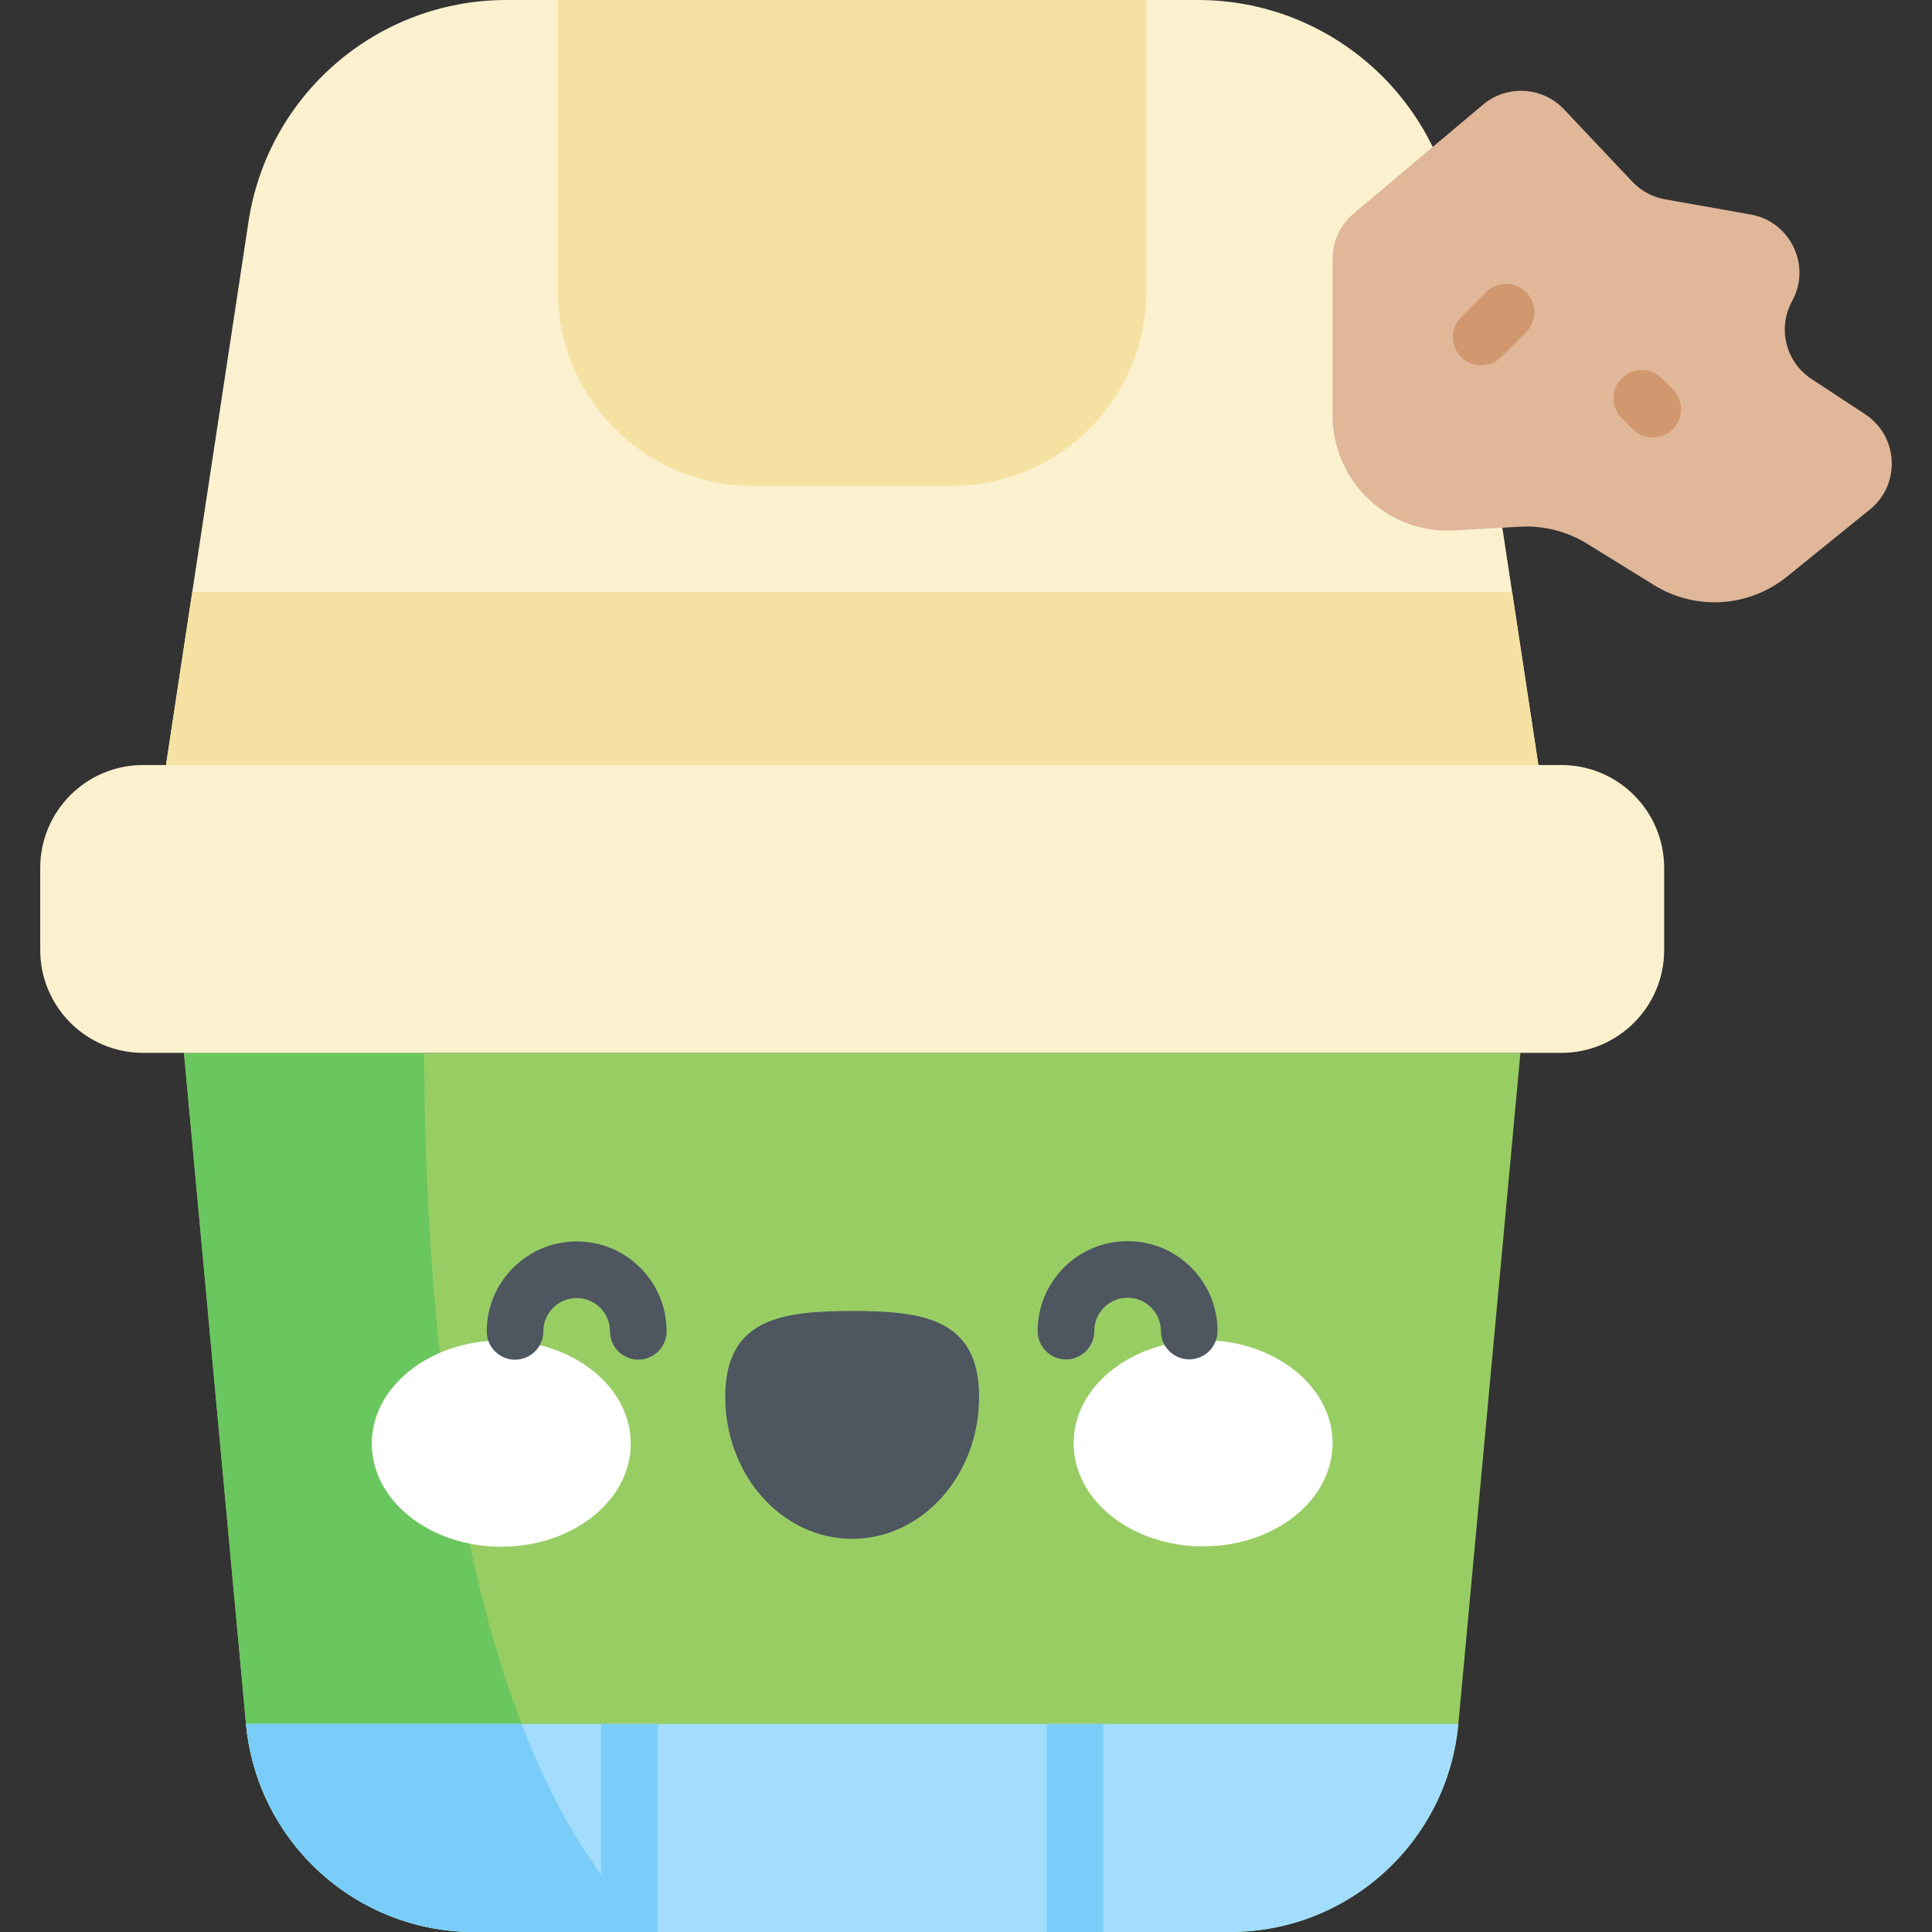 <svg id="Capa_1" enable-background="new 0 0 512 512" height="512" viewBox="0 0 512 512" width="512" xmlns="http://www.w3.org/2000/svg"><rect x="0" y="0" width="512" height="512" fill="#333333" stroke="none"/><g><path d="m402.927 279.021h-354.174l16.442 177.828c2.888 31.248 29.104 55.151 60.485 55.151h200.32c31.381 0 57.596-23.903 60.485-55.151z" fill="#98cd64"/><path d="m65.194 456.849c2.889 31.248 29.105 55.151 60.486 55.151h47.11c-49.286-45.538-60.25-154.934-60.373-232.979h-63.664z" fill="#6ac65e"/><path d="m125.68 512h200.32c31.381 0 57.596-23.903 60.486-55.151h-321.292c2.89 31.248 29.105 55.151 60.486 55.151z" fill="#a2ddfd"/><path d="m125.68 512h47.11c-14.674-13.558-25.947-32.783-34.553-55.151h-73.043c2.889 31.248 29.105 55.151 60.486 55.151z" fill="#7acdf9"/><g fill="#7acdf9"><path d="m159.305 456.849h15v55.151h-15z"/><path d="m277.375 456.849h15v55.151h-15z"/></g><g><g><path d="m167.158 382.552c.007 15.091-15.349 27.333-34.3 27.342-18.951.01-34.32-12.216-34.327-27.308-.008-15.092 15.349-27.333 34.3-27.343 18.951-.009 34.32 12.218 34.327 27.309z" fill="#fff"/><path d="m284.522 382.493c.008 15.091 15.376 27.317 34.327 27.308s34.307-12.251 34.3-27.342c-.008-15.092-15.376-27.318-34.327-27.309-18.951.01-34.308 12.252-34.3 27.343z" fill="#fff"/><path d="m259.469 370.152c-.01-20.787-15.07-22.733-33.647-22.723-18.576.009-33.634 1.97-33.624 22.757s15.078 37.63 33.654 37.621c18.577-.009 33.627-16.868 33.617-37.655z" fill="#4e5660"/></g><g fill="#4e5660"><path d="m136.495 360.333c-4.141 0-7.498-3.355-7.5-7.497-.006-13.141 10.68-23.837 23.82-23.844h.014c6.36 0 12.342 2.476 16.842 6.972 4.504 4.499 6.985 10.482 6.989 16.849.002 4.142-3.354 7.501-7.496 7.504-.001 0-.003 0-.004 0-4.141 0-7.498-3.355-7.5-7.496-.001-2.359-.921-4.577-2.59-6.245-1.668-1.666-3.885-2.583-6.242-2.583-.002 0-.003 0-.005 0-4.87.002-8.83 3.967-8.828 8.837.002 4.142-3.354 7.501-7.497 7.503-.001 0-.002 0-.003 0z"/><path d="m282.49 360.259c-4.141 0-7.498-3.355-7.5-7.496-.004-6.366 2.473-12.352 6.972-16.855 4.499-4.504 10.482-6.986 16.849-6.989h.012c6.362 0 12.343 2.475 16.844 6.972 4.504 4.499 6.985 10.483 6.988 16.849.002 4.142-3.354 7.501-7.497 7.503-.001 0-.002 0-.003 0-4.141 0-7.498-3.355-7.5-7.497-.001-2.359-.921-4.576-2.59-6.244-1.668-1.667-3.885-2.584-6.242-2.584-.001 0-.003 0-.004 0-2.359.001-4.577.921-6.244 2.59-1.668 1.669-2.585 3.887-2.584 6.247.002 4.142-3.353 7.501-7.496 7.504-.002 0-.004 0-.005 0z"/></g></g><path d="m413.75 279.021h-375.82c-15.062 0-27.272-12.21-27.272-27.273v-21.736c0-15.062 12.21-27.273 27.272-27.273h375.82c15.062 0 27.272 12.21 27.272 27.273v21.736c0 15.062-12.21 27.273-27.272 27.273z" fill="#fbf1cf"/><path d="m317.474 0h-183.268c-34.174 0-63.22 24.969-68.35 58.755l-21.862 143.985h363.692l-21.862-143.985c-5.13-33.786-34.177-58.755-68.35-58.755z" fill="#fbf1cf"/><path d="m303.815 0h-155.95v77.176c0 28.491 23.096 51.588 51.587 51.588h52.774c28.491 0 51.587-23.097 51.587-51.588v-77.176z" fill="#f5e2a2"/><path d="m441.241 52.822 22.693 4.021c10.557 1.871 16.155 13.559 10.995 22.957-3.931 7.159-1.699 16.137 5.126 20.624l14.229 9.353c8.862 5.825 9.493 18.589 1.25 25.261l-21.971 17.781c-10.078 8.156-24.21 9.052-35.237 2.233l-17.719-10.956c-5.321-3.29-11.525-4.865-17.771-4.511l-17.45.989c-17.5.992-32.236-12.932-32.236-30.461v-41.545c0-4.622 2.041-9.007 5.578-11.983l34.277-28.843c6.351-5.344 15.769-4.805 21.469 1.23l18.116 19.182c2.306 2.445 5.34 4.081 8.651 4.668z" fill="#e0b799"/><g fill="#d1986f"><path d="m392.525 96.825c-1.919 0-3.839-.732-5.304-2.197-2.929-2.929-2.929-7.678 0-10.606l6.608-6.608c2.93-2.929 7.678-2.929 10.607 0s2.929 7.678 0 10.606l-6.608 6.608c-1.464 1.464-3.384 2.197-5.303 2.197z"/><path d="m437.989 115.947c-1.919 0-3.838-.732-5.303-2.196l-2.897-2.897c-2.93-2.929-2.93-7.677-.001-10.606 2.928-2.93 7.677-2.93 10.606-.001l2.898 2.897c2.93 2.929 2.93 7.677.001 10.606-1.464 1.465-3.385 2.197-5.304 2.197z"/></g><path d="m43.994 202.74h363.692l-6.963-45.859h-349.766z" fill="#f5e2a2"/></g></svg>
